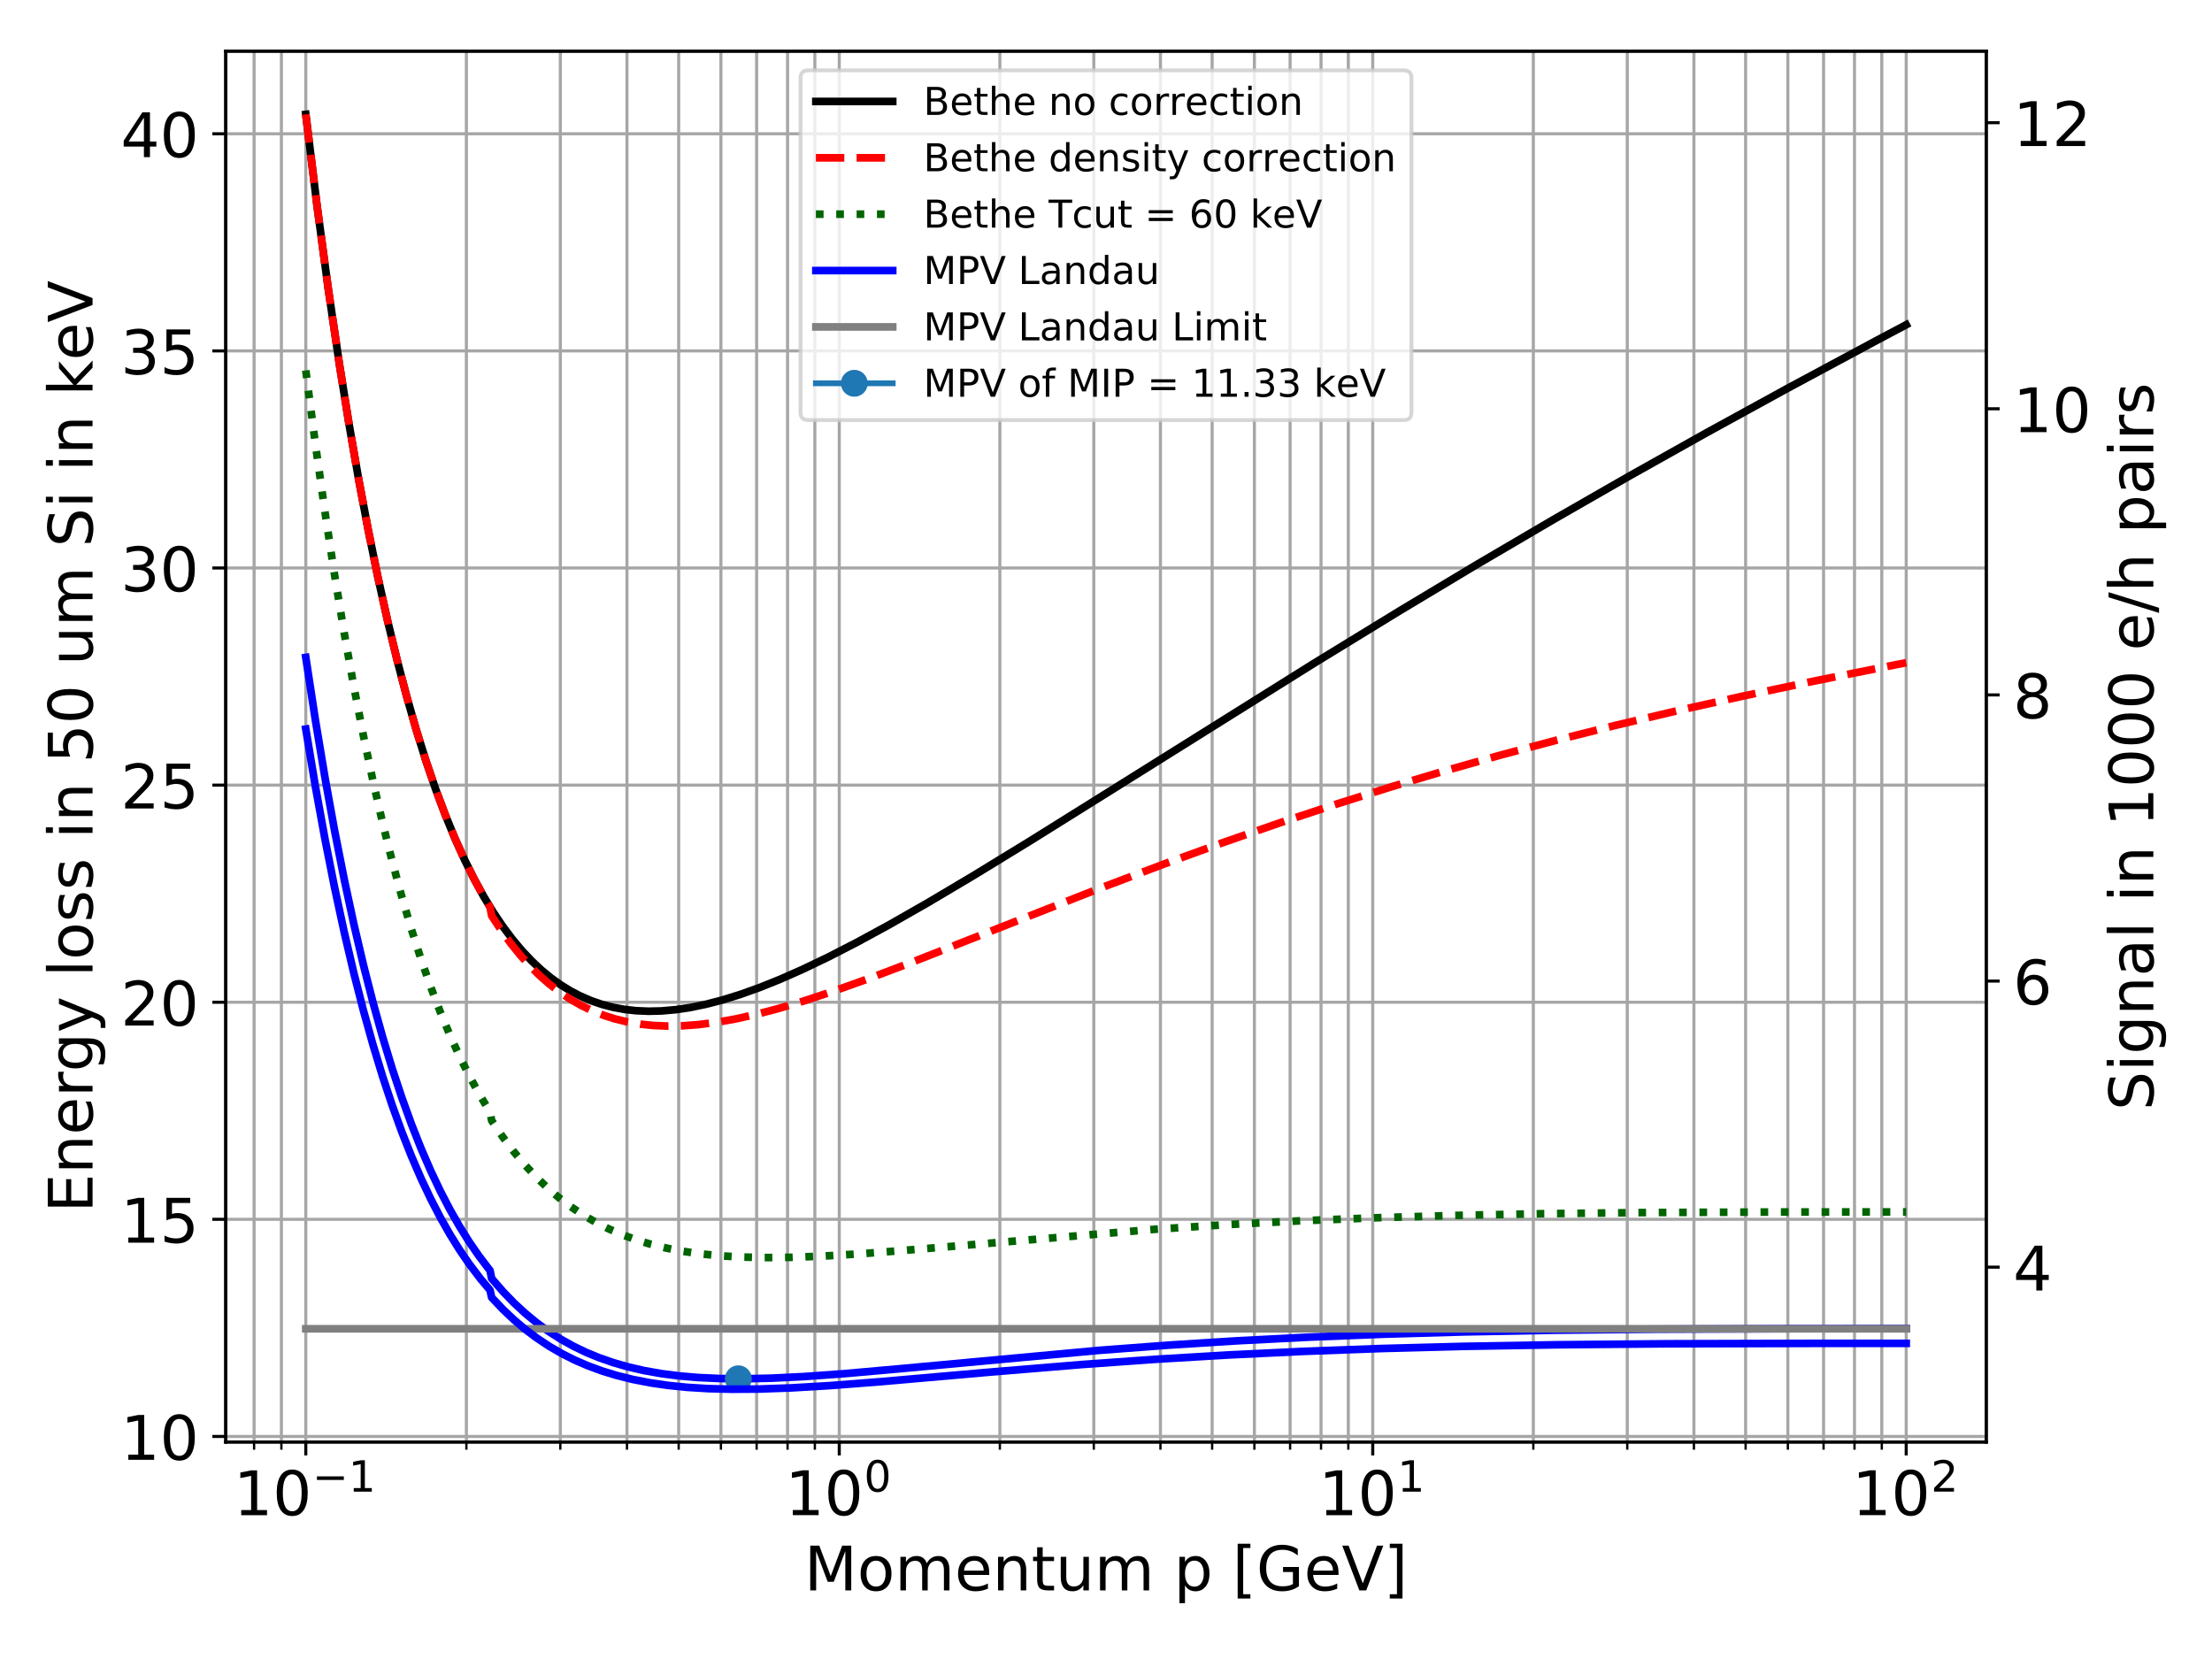 <?xml version="1.0" encoding="utf-8" standalone="no"?>
<!DOCTYPE svg PUBLIC "-//W3C//DTD SVG 1.1//EN"
  "http://www.w3.org/Graphics/SVG/1.1/DTD/svg11.dtd">
<!-- Created with matplotlib (http://matplotlib.org/) -->
<svg height="432pt" version="1.1" viewBox="0 0 576 432" width="576pt" xmlns="http://www.w3.org/2000/svg" xmlns:xlink="http://www.w3.org/1999/xlink">
 <defs>
  <style type="text/css">
*{stroke-linecap:butt;stroke-linejoin:round;}
  </style>
 </defs>
 <g id="figure_1">
  <g id="patch_1">
   <path d="M 0 432 
L 576 432 
L 576 0 
L 0 0 
z
" style="fill:#ffffff;"/>
  </g>
  <g id="axes_1">
   <g id="patch_2">
    <path d="M 58.79 375.496 
L 517.21 375.496 
L 517.21 13.32 
L 58.79 13.32 
z
" style="fill:#ffffff;"/>
   </g>
   <g id="matplotlib.axis_1">
    <g id="xtick_1">
     <g id="line2d_1">
      <path clip-path="url(#pcf6c55c31b)" d="M 79.627 375.496 
L 79.627 13.32 
" style="fill:none;stroke:#a6a6a6;stroke-linecap:square;stroke-width:0.8;"/>
     </g>
     <g id="line2d_2">
      <defs>
       <path d="M 0 0 
L 0 3.5 
" id="mf8ee8b7a36" style="stroke:#000000;stroke-width:0.8;"/>
      </defs>
      <g>
       <use style="stroke:#000000;stroke-width:0.8;" x="79.627" xlink:href="#mf8ee8b7a36" y="375.496"/>
      </g>
     </g>
     <g id="text_1">
      <!-- $\mathdefault{10^{-1}}$ -->
      <defs>
       <path d="M 12.406 8.297 
L 28.516 8.297 
L 28.516 63.922 
L 10.984 60.406 
L 10.984 69.391 
L 28.422 72.906 
L 38.281 72.906 
L 38.281 8.297 
L 54.391 8.297 
L 54.391 0 
L 12.406 0 
z
" id="DejaVuSans-31"/>
       <path d="M 31.781 66.406 
Q 24.172 66.406 20.328 58.906 
Q 16.5 51.422 16.5 36.375 
Q 16.5 21.391 20.328 13.891 
Q 24.172 6.391 31.781 6.391 
Q 39.453 6.391 43.281 13.891 
Q 47.125 21.391 47.125 36.375 
Q 47.125 51.422 43.281 58.906 
Q 39.453 66.406 31.781 66.406 
z
M 31.781 74.219 
Q 44.047 74.219 50.516 64.516 
Q 56.984 54.828 56.984 36.375 
Q 56.984 17.969 50.516 8.266 
Q 44.047 -1.422 31.781 -1.422 
Q 19.531 -1.422 13.062 8.266 
Q 6.594 17.969 6.594 36.375 
Q 6.594 54.828 13.062 64.516 
Q 19.531 74.219 31.781 74.219 
z
" id="DejaVuSans-30"/>
       <path d="M 10.594 35.5 
L 73.188 35.5 
L 73.188 27.203 
L 10.594 27.203 
z
" id="DejaVuSans-2212"/>
      </defs>
      <g transform="translate(60.827 394.654)scale(0.16 -0.16)">
       <use transform="translate(0 0.684)" xlink:href="#DejaVuSans-31"/>
       <use transform="translate(63.623 0.684)" xlink:href="#DejaVuSans-30"/>
       <use transform="translate(128.203 38.966)scale(0.7)" xlink:href="#DejaVuSans-2212"/>
       <use transform="translate(186.855 38.966)scale(0.7)" xlink:href="#DejaVuSans-31"/>
      </g>
     </g>
    </g>
    <g id="xtick_2">
     <g id="line2d_3">
      <path clip-path="url(#pcf6c55c31b)" d="M 218.542 375.496 
L 218.542 13.32 
" style="fill:none;stroke:#a6a6a6;stroke-linecap:square;stroke-width:0.8;"/>
     </g>
     <g id="line2d_4">
      <g>
       <use style="stroke:#000000;stroke-width:0.8;" x="218.542" xlink:href="#mf8ee8b7a36" y="375.496"/>
      </g>
     </g>
     <g id="text_2">
      <!-- $\mathdefault{10^{0}}$ -->
      <g transform="translate(204.462 394.654)scale(0.16 -0.16)">
       <use transform="translate(0 0.766)" xlink:href="#DejaVuSans-31"/>
       <use transform="translate(63.623 0.766)" xlink:href="#DejaVuSans-30"/>
       <use transform="translate(128.203 39.047)scale(0.7)" xlink:href="#DejaVuSans-30"/>
      </g>
     </g>
    </g>
    <g id="xtick_3">
     <g id="line2d_5">
      <path clip-path="url(#pcf6c55c31b)" d="M 357.458 375.496 
L 357.458 13.32 
" style="fill:none;stroke:#a6a6a6;stroke-linecap:square;stroke-width:0.8;"/>
     </g>
     <g id="line2d_6">
      <g>
       <use style="stroke:#000000;stroke-width:0.8;" x="357.458" xlink:href="#mf8ee8b7a36" y="375.496"/>
      </g>
     </g>
     <g id="text_3">
      <!-- $\mathdefault{10^{1}}$ -->
      <g transform="translate(343.378 394.654)scale(0.16 -0.16)">
       <use transform="translate(0 0.684)" xlink:href="#DejaVuSans-31"/>
       <use transform="translate(63.623 0.684)" xlink:href="#DejaVuSans-30"/>
       <use transform="translate(128.203 38.966)scale(0.7)" xlink:href="#DejaVuSans-31"/>
      </g>
     </g>
    </g>
    <g id="xtick_4">
     <g id="line2d_7">
      <path clip-path="url(#pcf6c55c31b)" d="M 496.373 375.496 
L 496.373 13.32 
" style="fill:none;stroke:#a6a6a6;stroke-linecap:square;stroke-width:0.8;"/>
     </g>
     <g id="line2d_8">
      <g>
       <use style="stroke:#000000;stroke-width:0.8;" x="496.373" xlink:href="#mf8ee8b7a36" y="375.496"/>
      </g>
     </g>
     <g id="text_4">
      <!-- $\mathdefault{10^{2}}$ -->
      <defs>
       <path d="M 19.188 8.297 
L 53.609 8.297 
L 53.609 0 
L 7.328 0 
L 7.328 8.297 
Q 12.938 14.109 22.625 23.891 
Q 32.328 33.688 34.812 36.531 
Q 39.547 41.844 41.422 45.531 
Q 43.312 49.219 43.312 52.781 
Q 43.312 58.594 39.234 62.25 
Q 35.156 65.922 28.609 65.922 
Q 23.969 65.922 18.812 64.312 
Q 13.672 62.703 7.812 59.422 
L 7.812 69.391 
Q 13.766 71.781 18.938 73 
Q 24.125 74.219 28.422 74.219 
Q 39.75 74.219 46.484 68.547 
Q 53.219 62.891 53.219 53.422 
Q 53.219 48.922 51.531 44.891 
Q 49.859 40.875 45.406 35.406 
Q 44.188 33.984 37.641 27.219 
Q 31.109 20.453 19.188 8.297 
z
" id="DejaVuSans-32"/>
      </defs>
      <g transform="translate(482.293 394.654)scale(0.16 -0.16)">
       <use transform="translate(0 0.766)" xlink:href="#DejaVuSans-31"/>
       <use transform="translate(63.623 0.766)" xlink:href="#DejaVuSans-30"/>
       <use transform="translate(128.203 39.047)scale(0.7)" xlink:href="#DejaVuSans-32"/>
      </g>
     </g>
    </g>
    <g id="xtick_5">
     <g id="line2d_9">
      <path clip-path="url(#pcf6c55c31b)" d="M 66.165 375.496 
L 66.165 13.32 
" style="fill:none;stroke:#a6a6a6;stroke-linecap:square;stroke-width:0.8;"/>
     </g>
     <g id="line2d_10">
      <defs>
       <path d="M 0 0 
L 0 2 
" id="mb51fba1716" style="stroke:#000000;stroke-width:0.6;"/>
      </defs>
      <g>
       <use style="stroke:#000000;stroke-width:0.6;" x="66.165" xlink:href="#mb51fba1716" y="375.496"/>
      </g>
     </g>
    </g>
    <g id="xtick_6">
     <g id="line2d_11">
      <path clip-path="url(#pcf6c55c31b)" d="M 73.271 375.496 
L 73.271 13.32 
" style="fill:none;stroke:#a6a6a6;stroke-linecap:square;stroke-width:0.8;"/>
     </g>
     <g id="line2d_12">
      <g>
       <use style="stroke:#000000;stroke-width:0.6;" x="73.271" xlink:href="#mb51fba1716" y="375.496"/>
      </g>
     </g>
    </g>
    <g id="xtick_7">
     <g id="line2d_13">
      <path clip-path="url(#pcf6c55c31b)" d="M 121.445 375.496 
L 121.445 13.32 
" style="fill:none;stroke:#a6a6a6;stroke-linecap:square;stroke-width:0.8;"/>
     </g>
     <g id="line2d_14">
      <g>
       <use style="stroke:#000000;stroke-width:0.6;" x="121.445" xlink:href="#mb51fba1716" y="375.496"/>
      </g>
     </g>
    </g>
    <g id="xtick_8">
     <g id="line2d_15">
      <path clip-path="url(#pcf6c55c31b)" d="M 145.907 375.496 
L 145.907 13.32 
" style="fill:none;stroke:#a6a6a6;stroke-linecap:square;stroke-width:0.8;"/>
     </g>
     <g id="line2d_16">
      <g>
       <use style="stroke:#000000;stroke-width:0.6;" x="145.907" xlink:href="#mb51fba1716" y="375.496"/>
      </g>
     </g>
    </g>
    <g id="xtick_9">
     <g id="line2d_17">
      <path clip-path="url(#pcf6c55c31b)" d="M 163.263 375.496 
L 163.263 13.32 
" style="fill:none;stroke:#a6a6a6;stroke-linecap:square;stroke-width:0.8;"/>
     </g>
     <g id="line2d_18">
      <g>
       <use style="stroke:#000000;stroke-width:0.6;" x="163.263" xlink:href="#mb51fba1716" y="375.496"/>
      </g>
     </g>
    </g>
    <g id="xtick_10">
     <g id="line2d_19">
      <path clip-path="url(#pcf6c55c31b)" d="M 176.725 375.496 
L 176.725 13.32 
" style="fill:none;stroke:#a6a6a6;stroke-linecap:square;stroke-width:0.8;"/>
     </g>
     <g id="line2d_20">
      <g>
       <use style="stroke:#000000;stroke-width:0.6;" x="176.725" xlink:href="#mb51fba1716" y="375.496"/>
      </g>
     </g>
    </g>
    <g id="xtick_11">
     <g id="line2d_21">
      <path clip-path="url(#pcf6c55c31b)" d="M 187.724 375.496 
L 187.724 13.32 
" style="fill:none;stroke:#a6a6a6;stroke-linecap:square;stroke-width:0.8;"/>
     </g>
     <g id="line2d_22">
      <g>
       <use style="stroke:#000000;stroke-width:0.6;" x="187.724" xlink:href="#mb51fba1716" y="375.496"/>
      </g>
     </g>
    </g>
    <g id="xtick_12">
     <g id="line2d_23">
      <path clip-path="url(#pcf6c55c31b)" d="M 197.024 375.496 
L 197.024 13.32 
" style="fill:none;stroke:#a6a6a6;stroke-linecap:square;stroke-width:0.8;"/>
     </g>
     <g id="line2d_24">
      <g>
       <use style="stroke:#000000;stroke-width:0.6;" x="197.024" xlink:href="#mb51fba1716" y="375.496"/>
      </g>
     </g>
    </g>
    <g id="xtick_13">
     <g id="line2d_25">
      <path clip-path="url(#pcf6c55c31b)" d="M 205.08 375.496 
L 205.08 13.32 
" style="fill:none;stroke:#a6a6a6;stroke-linecap:square;stroke-width:0.8;"/>
     </g>
     <g id="line2d_26">
      <g>
       <use style="stroke:#000000;stroke-width:0.6;" x="205.08" xlink:href="#mb51fba1716" y="375.496"/>
      </g>
     </g>
    </g>
    <g id="xtick_14">
     <g id="line2d_27">
      <path clip-path="url(#pcf6c55c31b)" d="M 212.186 375.496 
L 212.186 13.32 
" style="fill:none;stroke:#a6a6a6;stroke-linecap:square;stroke-width:0.8;"/>
     </g>
     <g id="line2d_28">
      <g>
       <use style="stroke:#000000;stroke-width:0.6;" x="212.186" xlink:href="#mb51fba1716" y="375.496"/>
      </g>
     </g>
    </g>
    <g id="xtick_15">
     <g id="line2d_29">
      <path clip-path="url(#pcf6c55c31b)" d="M 260.36 375.496 
L 260.36 13.32 
" style="fill:none;stroke:#a6a6a6;stroke-linecap:square;stroke-width:0.8;"/>
     </g>
     <g id="line2d_30">
      <g>
       <use style="stroke:#000000;stroke-width:0.6;" x="260.36" xlink:href="#mb51fba1716" y="375.496"/>
      </g>
     </g>
    </g>
    <g id="xtick_16">
     <g id="line2d_31">
      <path clip-path="url(#pcf6c55c31b)" d="M 284.822 375.496 
L 284.822 13.32 
" style="fill:none;stroke:#a6a6a6;stroke-linecap:square;stroke-width:0.8;"/>
     </g>
     <g id="line2d_32">
      <g>
       <use style="stroke:#000000;stroke-width:0.6;" x="284.822" xlink:href="#mb51fba1716" y="375.496"/>
      </g>
     </g>
    </g>
    <g id="xtick_17">
     <g id="line2d_33">
      <path clip-path="url(#pcf6c55c31b)" d="M 302.178 375.496 
L 302.178 13.32 
" style="fill:none;stroke:#a6a6a6;stroke-linecap:square;stroke-width:0.8;"/>
     </g>
     <g id="line2d_34">
      <g>
       <use style="stroke:#000000;stroke-width:0.6;" x="302.178" xlink:href="#mb51fba1716" y="375.496"/>
      </g>
     </g>
    </g>
    <g id="xtick_18">
     <g id="line2d_35">
      <path clip-path="url(#pcf6c55c31b)" d="M 315.64 375.496 
L 315.64 13.32 
" style="fill:none;stroke:#a6a6a6;stroke-linecap:square;stroke-width:0.8;"/>
     </g>
     <g id="line2d_36">
      <g>
       <use style="stroke:#000000;stroke-width:0.6;" x="315.64" xlink:href="#mb51fba1716" y="375.496"/>
      </g>
     </g>
    </g>
    <g id="xtick_19">
     <g id="line2d_37">
      <path clip-path="url(#pcf6c55c31b)" d="M 326.639 375.496 
L 326.639 13.32 
" style="fill:none;stroke:#a6a6a6;stroke-linecap:square;stroke-width:0.8;"/>
     </g>
     <g id="line2d_38">
      <g>
       <use style="stroke:#000000;stroke-width:0.6;" x="326.639" xlink:href="#mb51fba1716" y="375.496"/>
      </g>
     </g>
    </g>
    <g id="xtick_20">
     <g id="line2d_39">
      <path clip-path="url(#pcf6c55c31b)" d="M 335.939 375.496 
L 335.939 13.32 
" style="fill:none;stroke:#a6a6a6;stroke-linecap:square;stroke-width:0.8;"/>
     </g>
     <g id="line2d_40">
      <g>
       <use style="stroke:#000000;stroke-width:0.6;" x="335.939" xlink:href="#mb51fba1716" y="375.496"/>
      </g>
     </g>
    </g>
    <g id="xtick_21">
     <g id="line2d_41">
      <path clip-path="url(#pcf6c55c31b)" d="M 343.995 375.496 
L 343.995 13.32 
" style="fill:none;stroke:#a6a6a6;stroke-linecap:square;stroke-width:0.8;"/>
     </g>
     <g id="line2d_42">
      <g>
       <use style="stroke:#000000;stroke-width:0.6;" x="343.995" xlink:href="#mb51fba1716" y="375.496"/>
      </g>
     </g>
    </g>
    <g id="xtick_22">
     <g id="line2d_43">
      <path clip-path="url(#pcf6c55c31b)" d="M 351.101 375.496 
L 351.101 13.32 
" style="fill:none;stroke:#a6a6a6;stroke-linecap:square;stroke-width:0.8;"/>
     </g>
     <g id="line2d_44">
      <g>
       <use style="stroke:#000000;stroke-width:0.6;" x="351.101" xlink:href="#mb51fba1716" y="375.496"/>
      </g>
     </g>
    </g>
    <g id="xtick_23">
     <g id="line2d_45">
      <path clip-path="url(#pcf6c55c31b)" d="M 399.275 375.496 
L 399.275 13.32 
" style="fill:none;stroke:#a6a6a6;stroke-linecap:square;stroke-width:0.8;"/>
     </g>
     <g id="line2d_46">
      <g>
       <use style="stroke:#000000;stroke-width:0.6;" x="399.275" xlink:href="#mb51fba1716" y="375.496"/>
      </g>
     </g>
    </g>
    <g id="xtick_24">
     <g id="line2d_47">
      <path clip-path="url(#pcf6c55c31b)" d="M 423.737 375.496 
L 423.737 13.32 
" style="fill:none;stroke:#a6a6a6;stroke-linecap:square;stroke-width:0.8;"/>
     </g>
     <g id="line2d_48">
      <g>
       <use style="stroke:#000000;stroke-width:0.6;" x="423.737" xlink:href="#mb51fba1716" y="375.496"/>
      </g>
     </g>
    </g>
    <g id="xtick_25">
     <g id="line2d_49">
      <path clip-path="url(#pcf6c55c31b)" d="M 441.093 375.496 
L 441.093 13.32 
" style="fill:none;stroke:#a6a6a6;stroke-linecap:square;stroke-width:0.8;"/>
     </g>
     <g id="line2d_50">
      <g>
       <use style="stroke:#000000;stroke-width:0.6;" x="441.093" xlink:href="#mb51fba1716" y="375.496"/>
      </g>
     </g>
    </g>
    <g id="xtick_26">
     <g id="line2d_51">
      <path clip-path="url(#pcf6c55c31b)" d="M 454.555 375.496 
L 454.555 13.32 
" style="fill:none;stroke:#a6a6a6;stroke-linecap:square;stroke-width:0.8;"/>
     </g>
     <g id="line2d_52">
      <g>
       <use style="stroke:#000000;stroke-width:0.6;" x="454.555" xlink:href="#mb51fba1716" y="375.496"/>
      </g>
     </g>
    </g>
    <g id="xtick_27">
     <g id="line2d_53">
      <path clip-path="url(#pcf6c55c31b)" d="M 465.555 375.496 
L 465.555 13.32 
" style="fill:none;stroke:#a6a6a6;stroke-linecap:square;stroke-width:0.8;"/>
     </g>
     <g id="line2d_54">
      <g>
       <use style="stroke:#000000;stroke-width:0.6;" x="465.555" xlink:href="#mb51fba1716" y="375.496"/>
      </g>
     </g>
    </g>
    <g id="xtick_28">
     <g id="line2d_55">
      <path clip-path="url(#pcf6c55c31b)" d="M 474.854 375.496 
L 474.854 13.32 
" style="fill:none;stroke:#a6a6a6;stroke-linecap:square;stroke-width:0.8;"/>
     </g>
     <g id="line2d_56">
      <g>
       <use style="stroke:#000000;stroke-width:0.6;" x="474.854" xlink:href="#mb51fba1716" y="375.496"/>
      </g>
     </g>
    </g>
    <g id="xtick_29">
     <g id="line2d_57">
      <path clip-path="url(#pcf6c55c31b)" d="M 482.91 375.496 
L 482.91 13.32 
" style="fill:none;stroke:#a6a6a6;stroke-linecap:square;stroke-width:0.8;"/>
     </g>
     <g id="line2d_58">
      <g>
       <use style="stroke:#000000;stroke-width:0.6;" x="482.91" xlink:href="#mb51fba1716" y="375.496"/>
      </g>
     </g>
    </g>
    <g id="xtick_30">
     <g id="line2d_59">
      <path clip-path="url(#pcf6c55c31b)" d="M 490.016 375.496 
L 490.016 13.32 
" style="fill:none;stroke:#a6a6a6;stroke-linecap:square;stroke-width:0.8;"/>
     </g>
     <g id="line2d_60">
      <g>
       <use style="stroke:#000000;stroke-width:0.6;" x="490.016" xlink:href="#mb51fba1716" y="375.496"/>
      </g>
     </g>
    </g>
    <g id="text_5">
     <!-- Momentum p [GeV] -->
     <defs>
      <path d="M 9.812 72.906 
L 24.516 72.906 
L 43.109 23.297 
L 61.812 72.906 
L 76.516 72.906 
L 76.516 0 
L 66.891 0 
L 66.891 64.016 
L 48.094 14.016 
L 38.188 14.016 
L 19.391 64.016 
L 19.391 0 
L 9.812 0 
z
" id="DejaVuSans-4d"/>
      <path d="M 30.609 48.391 
Q 23.391 48.391 19.188 42.75 
Q 14.984 37.109 14.984 27.297 
Q 14.984 17.484 19.156 11.844 
Q 23.344 6.203 30.609 6.203 
Q 37.797 6.203 41.984 11.859 
Q 46.188 17.531 46.188 27.297 
Q 46.188 37.016 41.984 42.703 
Q 37.797 48.391 30.609 48.391 
z
M 30.609 56 
Q 42.328 56 49.016 48.375 
Q 55.719 40.766 55.719 27.297 
Q 55.719 13.875 49.016 6.219 
Q 42.328 -1.422 30.609 -1.422 
Q 18.844 -1.422 12.172 6.219 
Q 5.516 13.875 5.516 27.297 
Q 5.516 40.766 12.172 48.375 
Q 18.844 56 30.609 56 
z
" id="DejaVuSans-6f"/>
      <path d="M 52 44.188 
Q 55.375 50.25 60.062 53.125 
Q 64.75 56 71.094 56 
Q 79.641 56 84.281 50.016 
Q 88.922 44.047 88.922 33.016 
L 88.922 0 
L 79.891 0 
L 79.891 32.719 
Q 79.891 40.578 77.094 44.375 
Q 74.312 48.188 68.609 48.188 
Q 61.625 48.188 57.562 43.547 
Q 53.516 38.922 53.516 30.906 
L 53.516 0 
L 44.484 0 
L 44.484 32.719 
Q 44.484 40.625 41.703 44.406 
Q 38.922 48.188 33.109 48.188 
Q 26.219 48.188 22.156 43.531 
Q 18.109 38.875 18.109 30.906 
L 18.109 0 
L 9.078 0 
L 9.078 54.688 
L 18.109 54.688 
L 18.109 46.188 
Q 21.188 51.219 25.484 53.609 
Q 29.781 56 35.688 56 
Q 41.656 56 45.828 52.969 
Q 50 49.953 52 44.188 
z
" id="DejaVuSans-6d"/>
      <path d="M 56.203 29.594 
L 56.203 25.203 
L 14.891 25.203 
Q 15.484 15.922 20.484 11.062 
Q 25.484 6.203 34.422 6.203 
Q 39.594 6.203 44.453 7.469 
Q 49.312 8.734 54.109 11.281 
L 54.109 2.781 
Q 49.266 0.734 44.188 -0.344 
Q 39.109 -1.422 33.891 -1.422 
Q 20.797 -1.422 13.156 6.188 
Q 5.516 13.812 5.516 26.812 
Q 5.516 40.234 12.766 48.109 
Q 20.016 56 32.328 56 
Q 43.359 56 49.781 48.891 
Q 56.203 41.797 56.203 29.594 
z
M 47.219 32.234 
Q 47.125 39.594 43.094 43.984 
Q 39.062 48.391 32.422 48.391 
Q 24.906 48.391 20.391 44.141 
Q 15.875 39.891 15.188 32.172 
z
" id="DejaVuSans-65"/>
      <path d="M 54.891 33.016 
L 54.891 0 
L 45.906 0 
L 45.906 32.719 
Q 45.906 40.484 42.875 44.328 
Q 39.844 48.188 33.797 48.188 
Q 26.516 48.188 22.312 43.547 
Q 18.109 38.922 18.109 30.906 
L 18.109 0 
L 9.078 0 
L 9.078 54.688 
L 18.109 54.688 
L 18.109 46.188 
Q 21.344 51.125 25.703 53.562 
Q 30.078 56 35.797 56 
Q 45.219 56 50.047 50.172 
Q 54.891 44.344 54.891 33.016 
z
" id="DejaVuSans-6e"/>
      <path d="M 18.312 70.219 
L 18.312 54.688 
L 36.812 54.688 
L 36.812 47.703 
L 18.312 47.703 
L 18.312 18.016 
Q 18.312 11.328 20.141 9.422 
Q 21.969 7.516 27.594 7.516 
L 36.812 7.516 
L 36.812 0 
L 27.594 0 
Q 17.188 0 13.234 3.875 
Q 9.281 7.766 9.281 18.016 
L 9.281 47.703 
L 2.688 47.703 
L 2.688 54.688 
L 9.281 54.688 
L 9.281 70.219 
z
" id="DejaVuSans-74"/>
      <path d="M 8.5 21.578 
L 8.5 54.688 
L 17.484 54.688 
L 17.484 21.922 
Q 17.484 14.156 20.5 10.266 
Q 23.531 6.391 29.594 6.391 
Q 36.859 6.391 41.078 11.031 
Q 45.312 15.672 45.312 23.688 
L 45.312 54.688 
L 54.297 54.688 
L 54.297 0 
L 45.312 0 
L 45.312 8.406 
Q 42.047 3.422 37.719 1 
Q 33.406 -1.422 27.688 -1.422 
Q 18.266 -1.422 13.375 4.438 
Q 8.5 10.297 8.5 21.578 
z
M 31.109 56 
z
" id="DejaVuSans-75"/>
      <path id="DejaVuSans-20"/>
      <path d="M 18.109 8.203 
L 18.109 -20.797 
L 9.078 -20.797 
L 9.078 54.688 
L 18.109 54.688 
L 18.109 46.391 
Q 20.953 51.266 25.266 53.625 
Q 29.594 56 35.594 56 
Q 45.562 56 51.781 48.094 
Q 58.016 40.188 58.016 27.297 
Q 58.016 14.406 51.781 6.484 
Q 45.562 -1.422 35.594 -1.422 
Q 29.594 -1.422 25.266 0.953 
Q 20.953 3.328 18.109 8.203 
z
M 48.688 27.297 
Q 48.688 37.203 44.609 42.844 
Q 40.531 48.484 33.406 48.484 
Q 26.266 48.484 22.188 42.844 
Q 18.109 37.203 18.109 27.297 
Q 18.109 17.391 22.188 11.75 
Q 26.266 6.109 33.406 6.109 
Q 40.531 6.109 44.609 11.75 
Q 48.688 17.391 48.688 27.297 
z
" id="DejaVuSans-70"/>
      <path d="M 8.594 75.984 
L 29.297 75.984 
L 29.297 69 
L 17.578 69 
L 17.578 -6.203 
L 29.297 -6.203 
L 29.297 -13.188 
L 8.594 -13.188 
z
" id="DejaVuSans-5b"/>
      <path d="M 59.516 10.406 
L 59.516 29.984 
L 43.406 29.984 
L 43.406 38.094 
L 69.281 38.094 
L 69.281 6.781 
Q 63.578 2.734 56.688 0.656 
Q 49.812 -1.422 42 -1.422 
Q 24.906 -1.422 15.25 8.562 
Q 5.609 18.562 5.609 36.375 
Q 5.609 54.25 15.25 64.234 
Q 24.906 74.219 42 74.219 
Q 49.125 74.219 55.547 72.453 
Q 61.969 70.703 67.391 67.281 
L 67.391 56.781 
Q 61.922 61.422 55.766 63.766 
Q 49.609 66.109 42.828 66.109 
Q 29.438 66.109 22.719 58.641 
Q 16.016 51.172 16.016 36.375 
Q 16.016 21.625 22.719 14.156 
Q 29.438 6.688 42.828 6.688 
Q 48.047 6.688 52.141 7.594 
Q 56.25 8.5 59.516 10.406 
z
" id="DejaVuSans-47"/>
      <path d="M 28.609 0 
L 0.781 72.906 
L 11.078 72.906 
L 34.188 11.531 
L 57.328 72.906 
L 67.578 72.906 
L 39.797 0 
z
" id="DejaVuSans-56"/>
      <path d="M 30.422 75.984 
L 30.422 -13.188 
L 9.719 -13.188 
L 9.719 -6.203 
L 21.391 -6.203 
L 21.391 69 
L 9.719 69 
L 9.719 75.984 
z
" id="DejaVuSans-5d"/>
     </defs>
     <g transform="translate(209.419 414.139)scale(0.16 -0.16)">
      <use xlink:href="#DejaVuSans-4d"/>
      <use x="86.279" xlink:href="#DejaVuSans-6f"/>
      <use x="147.461" xlink:href="#DejaVuSans-6d"/>
      <use x="244.873" xlink:href="#DejaVuSans-65"/>
      <use x="306.396" xlink:href="#DejaVuSans-6e"/>
      <use x="369.775" xlink:href="#DejaVuSans-74"/>
      <use x="408.984" xlink:href="#DejaVuSans-75"/>
      <use x="472.363" xlink:href="#DejaVuSans-6d"/>
      <use x="569.775" xlink:href="#DejaVuSans-20"/>
      <use x="601.562" xlink:href="#DejaVuSans-70"/>
      <use x="665.039" xlink:href="#DejaVuSans-20"/>
      <use x="696.826" xlink:href="#DejaVuSans-5b"/>
      <use x="735.84" xlink:href="#DejaVuSans-47"/>
      <use x="813.33" xlink:href="#DejaVuSans-65"/>
      <use x="874.854" xlink:href="#DejaVuSans-56"/>
      <use x="943.262" xlink:href="#DejaVuSans-5d"/>
     </g>
    </g>
   </g>
   <g id="matplotlib.axis_2">
    <g id="ytick_1">
     <g id="line2d_61">
      <path clip-path="url(#pcf6c55c31b)" d="M 58.79 374.044 
L 517.21 374.044 
" style="fill:none;stroke:#a6a6a6;stroke-linecap:square;stroke-width:0.8;"/>
     </g>
     <g id="line2d_62">
      <defs>
       <path d="M 0 0 
L -3.5 0 
" id="ma0f57e9a98" style="stroke:#000000;stroke-width:0.8;"/>
      </defs>
      <g>
       <use style="stroke:#000000;stroke-width:0.8;" x="58.79" xlink:href="#ma0f57e9a98" y="374.044"/>
      </g>
     </g>
     <g id="text_6">
      <!-- 10 -->
      <g transform="translate(31.43 380.123)scale(0.16 -0.16)">
       <use xlink:href="#DejaVuSans-31"/>
       <use x="63.623" xlink:href="#DejaVuSans-30"/>
      </g>
     </g>
    </g>
    <g id="ytick_2">
     <g id="line2d_63">
      <path clip-path="url(#pcf6c55c31b)" d="M 58.79 317.509 
L 517.21 317.509 
" style="fill:none;stroke:#a6a6a6;stroke-linecap:square;stroke-width:0.8;"/>
     </g>
     <g id="line2d_64">
      <g>
       <use style="stroke:#000000;stroke-width:0.8;" x="58.79" xlink:href="#ma0f57e9a98" y="317.509"/>
      </g>
     </g>
     <g id="text_7">
      <!-- 15 -->
      <defs>
       <path d="M 10.797 72.906 
L 49.516 72.906 
L 49.516 64.594 
L 19.828 64.594 
L 19.828 46.734 
Q 21.969 47.469 24.109 47.828 
Q 26.266 48.188 28.422 48.188 
Q 40.625 48.188 47.75 41.5 
Q 54.891 34.812 54.891 23.391 
Q 54.891 11.625 47.562 5.094 
Q 40.234 -1.422 26.906 -1.422 
Q 22.312 -1.422 17.547 -0.641 
Q 12.797 0.141 7.719 1.703 
L 7.719 11.625 
Q 12.109 9.234 16.797 8.062 
Q 21.484 6.891 26.703 6.891 
Q 35.156 6.891 40.078 11.328 
Q 45.016 15.766 45.016 23.391 
Q 45.016 31 40.078 35.438 
Q 35.156 39.891 26.703 39.891 
Q 22.75 39.891 18.812 39.016 
Q 14.891 38.141 10.797 36.281 
z
" id="DejaVuSans-35"/>
      </defs>
      <g transform="translate(31.43 323.588)scale(0.16 -0.16)">
       <use xlink:href="#DejaVuSans-31"/>
       <use x="63.623" xlink:href="#DejaVuSans-35"/>
      </g>
     </g>
    </g>
    <g id="ytick_3">
     <g id="line2d_65">
      <path clip-path="url(#pcf6c55c31b)" d="M 58.79 260.975 
L 517.21 260.975 
" style="fill:none;stroke:#a6a6a6;stroke-linecap:square;stroke-width:0.8;"/>
     </g>
     <g id="line2d_66">
      <g>
       <use style="stroke:#000000;stroke-width:0.8;" x="58.79" xlink:href="#ma0f57e9a98" y="260.975"/>
      </g>
     </g>
     <g id="text_8">
      <!-- 20 -->
      <g transform="translate(31.43 267.053)scale(0.16 -0.16)">
       <use xlink:href="#DejaVuSans-32"/>
       <use x="63.623" xlink:href="#DejaVuSans-30"/>
      </g>
     </g>
    </g>
    <g id="ytick_4">
     <g id="line2d_67">
      <path clip-path="url(#pcf6c55c31b)" d="M 58.79 204.44 
L 517.21 204.44 
" style="fill:none;stroke:#a6a6a6;stroke-linecap:square;stroke-width:0.8;"/>
     </g>
     <g id="line2d_68">
      <g>
       <use style="stroke:#000000;stroke-width:0.8;" x="58.79" xlink:href="#ma0f57e9a98" y="204.44"/>
      </g>
     </g>
     <g id="text_9">
      <!-- 25 -->
      <g transform="translate(31.43 210.518)scale(0.16 -0.16)">
       <use xlink:href="#DejaVuSans-32"/>
       <use x="63.623" xlink:href="#DejaVuSans-35"/>
      </g>
     </g>
    </g>
    <g id="ytick_5">
     <g id="line2d_69">
      <path clip-path="url(#pcf6c55c31b)" d="M 58.79 147.905 
L 517.21 147.905 
" style="fill:none;stroke:#a6a6a6;stroke-linecap:square;stroke-width:0.8;"/>
     </g>
     <g id="line2d_70">
      <g>
       <use style="stroke:#000000;stroke-width:0.8;" x="58.79" xlink:href="#ma0f57e9a98" y="147.905"/>
      </g>
     </g>
     <g id="text_10">
      <!-- 30 -->
      <defs>
       <path d="M 40.578 39.312 
Q 47.656 37.797 51.625 33 
Q 55.609 28.219 55.609 21.188 
Q 55.609 10.406 48.188 4.484 
Q 40.766 -1.422 27.094 -1.422 
Q 22.516 -1.422 17.656 -0.516 
Q 12.797 0.391 7.625 2.203 
L 7.625 11.719 
Q 11.719 9.328 16.594 8.109 
Q 21.484 6.891 26.812 6.891 
Q 36.078 6.891 40.938 10.547 
Q 45.797 14.203 45.797 21.188 
Q 45.797 27.641 41.281 31.266 
Q 36.766 34.906 28.719 34.906 
L 20.219 34.906 
L 20.219 43.016 
L 29.109 43.016 
Q 36.375 43.016 40.234 45.922 
Q 44.094 48.828 44.094 54.297 
Q 44.094 59.906 40.109 62.906 
Q 36.141 65.922 28.719 65.922 
Q 24.656 65.922 20.016 65.031 
Q 15.375 64.156 9.812 62.312 
L 9.812 71.094 
Q 15.438 72.656 20.344 73.438 
Q 25.25 74.219 29.594 74.219 
Q 40.828 74.219 47.359 69.109 
Q 53.906 64.016 53.906 55.328 
Q 53.906 49.266 50.438 45.094 
Q 46.969 40.922 40.578 39.312 
z
" id="DejaVuSans-33"/>
      </defs>
      <g transform="translate(31.43 153.984)scale(0.16 -0.16)">
       <use xlink:href="#DejaVuSans-33"/>
       <use x="63.623" xlink:href="#DejaVuSans-30"/>
      </g>
     </g>
    </g>
    <g id="ytick_6">
     <g id="line2d_71">
      <path clip-path="url(#pcf6c55c31b)" d="M 58.79 91.37 
L 517.21 91.37 
" style="fill:none;stroke:#a6a6a6;stroke-linecap:square;stroke-width:0.8;"/>
     </g>
     <g id="line2d_72">
      <g>
       <use style="stroke:#000000;stroke-width:0.8;" x="58.79" xlink:href="#ma0f57e9a98" y="91.37"/>
      </g>
     </g>
     <g id="text_11">
      <!-- 35 -->
      <g transform="translate(31.43 97.449)scale(0.16 -0.16)">
       <use xlink:href="#DejaVuSans-33"/>
       <use x="63.623" xlink:href="#DejaVuSans-35"/>
      </g>
     </g>
    </g>
    <g id="ytick_7">
     <g id="line2d_73">
      <path clip-path="url(#pcf6c55c31b)" d="M 58.79 34.835 
L 517.21 34.835 
" style="fill:none;stroke:#a6a6a6;stroke-linecap:square;stroke-width:0.8;"/>
     </g>
     <g id="line2d_74">
      <g>
       <use style="stroke:#000000;stroke-width:0.8;" x="58.79" xlink:href="#ma0f57e9a98" y="34.835"/>
      </g>
     </g>
     <g id="text_12">
      <!-- 40 -->
      <defs>
       <path d="M 37.797 64.312 
L 12.891 25.391 
L 37.797 25.391 
z
M 35.203 72.906 
L 47.609 72.906 
L 47.609 25.391 
L 58.016 25.391 
L 58.016 17.188 
L 47.609 17.188 
L 47.609 0 
L 37.797 0 
L 37.797 17.188 
L 4.891 17.188 
L 4.891 26.703 
z
" id="DejaVuSans-34"/>
      </defs>
      <g transform="translate(31.43 40.914)scale(0.16 -0.16)">
       <use xlink:href="#DejaVuSans-34"/>
       <use x="63.623" xlink:href="#DejaVuSans-30"/>
      </g>
     </g>
    </g>
    <g id="text_13">
     <!-- Energy loss in 50 um Si in keV -->
     <defs>
      <path d="M 9.812 72.906 
L 55.906 72.906 
L 55.906 64.594 
L 19.672 64.594 
L 19.672 43.016 
L 54.391 43.016 
L 54.391 34.719 
L 19.672 34.719 
L 19.672 8.297 
L 56.781 8.297 
L 56.781 0 
L 9.812 0 
z
" id="DejaVuSans-45"/>
      <path d="M 41.109 46.297 
Q 39.594 47.172 37.812 47.578 
Q 36.031 48 33.891 48 
Q 26.266 48 22.188 43.047 
Q 18.109 38.094 18.109 28.812 
L 18.109 0 
L 9.078 0 
L 9.078 54.688 
L 18.109 54.688 
L 18.109 46.188 
Q 20.953 51.172 25.484 53.578 
Q 30.031 56 36.531 56 
Q 37.453 56 38.578 55.875 
Q 39.703 55.766 41.062 55.516 
z
" id="DejaVuSans-72"/>
      <path d="M 45.406 27.984 
Q 45.406 37.75 41.375 43.109 
Q 37.359 48.484 30.078 48.484 
Q 22.859 48.484 18.828 43.109 
Q 14.797 37.75 14.797 27.984 
Q 14.797 18.266 18.828 12.891 
Q 22.859 7.516 30.078 7.516 
Q 37.359 7.516 41.375 12.891 
Q 45.406 18.266 45.406 27.984 
z
M 54.391 6.781 
Q 54.391 -7.172 48.188 -13.984 
Q 42 -20.797 29.203 -20.797 
Q 24.469 -20.797 20.266 -20.094 
Q 16.062 -19.391 12.109 -17.922 
L 12.109 -9.188 
Q 16.062 -11.328 19.922 -12.344 
Q 23.781 -13.375 27.781 -13.375 
Q 36.625 -13.375 41.016 -8.766 
Q 45.406 -4.156 45.406 5.172 
L 45.406 9.625 
Q 42.625 4.781 38.281 2.391 
Q 33.938 0 27.875 0 
Q 17.828 0 11.672 7.656 
Q 5.516 15.328 5.516 27.984 
Q 5.516 40.672 11.672 48.328 
Q 17.828 56 27.875 56 
Q 33.938 56 38.281 53.609 
Q 42.625 51.219 45.406 46.391 
L 45.406 54.688 
L 54.391 54.688 
z
" id="DejaVuSans-67"/>
      <path d="M 32.172 -5.078 
Q 28.375 -14.844 24.75 -17.812 
Q 21.141 -20.797 15.094 -20.797 
L 7.906 -20.797 
L 7.906 -13.281 
L 13.188 -13.281 
Q 16.891 -13.281 18.938 -11.516 
Q 21 -9.766 23.484 -3.219 
L 25.094 0.875 
L 2.984 54.688 
L 12.5 54.688 
L 29.594 11.922 
L 46.688 54.688 
L 56.203 54.688 
z
" id="DejaVuSans-79"/>
      <path d="M 9.422 75.984 
L 18.406 75.984 
L 18.406 0 
L 9.422 0 
z
" id="DejaVuSans-6c"/>
      <path d="M 44.281 53.078 
L 44.281 44.578 
Q 40.484 46.531 36.375 47.5 
Q 32.281 48.484 27.875 48.484 
Q 21.188 48.484 17.844 46.438 
Q 14.5 44.391 14.5 40.281 
Q 14.5 37.156 16.891 35.375 
Q 19.281 33.594 26.516 31.984 
L 29.594 31.297 
Q 39.156 29.25 43.188 25.516 
Q 47.219 21.781 47.219 15.094 
Q 47.219 7.469 41.188 3.016 
Q 35.156 -1.422 24.609 -1.422 
Q 20.219 -1.422 15.453 -0.562 
Q 10.688 0.297 5.422 2 
L 5.422 11.281 
Q 10.406 8.688 15.234 7.391 
Q 20.062 6.109 24.812 6.109 
Q 31.156 6.109 34.562 8.281 
Q 37.984 10.453 37.984 14.406 
Q 37.984 18.062 35.516 20.016 
Q 33.062 21.969 24.703 23.781 
L 21.578 24.516 
Q 13.234 26.266 9.516 29.906 
Q 5.812 33.547 5.812 39.891 
Q 5.812 47.609 11.281 51.797 
Q 16.75 56 26.812 56 
Q 31.781 56 36.172 55.266 
Q 40.578 54.547 44.281 53.078 
z
" id="DejaVuSans-73"/>
      <path d="M 9.422 54.688 
L 18.406 54.688 
L 18.406 0 
L 9.422 0 
z
M 9.422 75.984 
L 18.406 75.984 
L 18.406 64.594 
L 9.422 64.594 
z
" id="DejaVuSans-69"/>
      <path d="M 53.516 70.516 
L 53.516 60.891 
Q 47.906 63.578 42.922 64.891 
Q 37.938 66.219 33.297 66.219 
Q 25.25 66.219 20.875 63.094 
Q 16.5 59.969 16.5 54.203 
Q 16.5 49.359 19.406 46.891 
Q 22.312 44.438 30.422 42.922 
L 36.375 41.703 
Q 47.406 39.594 52.656 34.297 
Q 57.906 29 57.906 20.125 
Q 57.906 9.516 50.797 4.047 
Q 43.703 -1.422 29.984 -1.422 
Q 24.812 -1.422 18.969 -0.25 
Q 13.141 0.922 6.891 3.219 
L 6.891 13.375 
Q 12.891 10.016 18.656 8.297 
Q 24.422 6.594 29.984 6.594 
Q 38.422 6.594 43.016 9.906 
Q 47.609 13.234 47.609 19.391 
Q 47.609 24.75 44.312 27.781 
Q 41.016 30.812 33.5 32.328 
L 27.484 33.5 
Q 16.453 35.688 11.516 40.375 
Q 6.594 45.062 6.594 53.422 
Q 6.594 63.094 13.406 68.656 
Q 20.219 74.219 32.172 74.219 
Q 37.312 74.219 42.625 73.281 
Q 47.953 72.359 53.516 70.516 
z
" id="DejaVuSans-53"/>
      <path d="M 9.078 75.984 
L 18.109 75.984 
L 18.109 31.109 
L 44.922 54.688 
L 56.391 54.688 
L 27.391 29.109 
L 57.625 0 
L 45.906 0 
L 18.109 26.703 
L 18.109 0 
L 9.078 0 
z
" id="DejaVuSans-6b"/>
     </defs>
     <g transform="translate(24.102 315.759)rotate(-90)scale(0.16 -0.16)">
      <use xlink:href="#DejaVuSans-45"/>
      <use x="63.184" xlink:href="#DejaVuSans-6e"/>
      <use x="126.562" xlink:href="#DejaVuSans-65"/>
      <use x="188.086" xlink:href="#DejaVuSans-72"/>
      <use x="229.184" xlink:href="#DejaVuSans-67"/>
      <use x="292.66" xlink:href="#DejaVuSans-79"/>
      <use x="351.84" xlink:href="#DejaVuSans-20"/>
      <use x="383.627" xlink:href="#DejaVuSans-6c"/>
      <use x="411.41" xlink:href="#DejaVuSans-6f"/>
      <use x="472.592" xlink:href="#DejaVuSans-73"/>
      <use x="524.691" xlink:href="#DejaVuSans-73"/>
      <use x="576.791" xlink:href="#DejaVuSans-20"/>
      <use x="608.578" xlink:href="#DejaVuSans-69"/>
      <use x="636.361" xlink:href="#DejaVuSans-6e"/>
      <use x="699.74" xlink:href="#DejaVuSans-20"/>
      <use x="731.527" xlink:href="#DejaVuSans-35"/>
      <use x="795.15" xlink:href="#DejaVuSans-30"/>
      <use x="858.773" xlink:href="#DejaVuSans-20"/>
      <use x="890.561" xlink:href="#DejaVuSans-75"/>
      <use x="953.939" xlink:href="#DejaVuSans-6d"/>
      <use x="1051.352" xlink:href="#DejaVuSans-20"/>
      <use x="1083.139" xlink:href="#DejaVuSans-53"/>
      <use x="1146.615" xlink:href="#DejaVuSans-69"/>
      <use x="1174.398" xlink:href="#DejaVuSans-20"/>
      <use x="1206.186" xlink:href="#DejaVuSans-69"/>
      <use x="1233.969" xlink:href="#DejaVuSans-6e"/>
      <use x="1297.348" xlink:href="#DejaVuSans-20"/>
      <use x="1329.135" xlink:href="#DejaVuSans-6b"/>
      <use x="1386.998" xlink:href="#DejaVuSans-65"/>
      <use x="1448.521" xlink:href="#DejaVuSans-56"/>
     </g>
    </g>
   </g>
   <g id="line2d_75">
    <path clip-path="url(#pcf6c55c31b)" d="M 79.627 29.783 
L 82.547 53.488 
L 85.468 75.146 
L 88.388 94.915 
L 90.891 110.469 
L 93.394 124.83 
L 95.897 138.079 
L 98.4 150.291 
L 100.903 161.538 
L 103.406 171.884 
L 105.909 181.391 
L 108.411 190.117 
L 110.914 198.116 
L 113.417 205.436 
L 115.92 212.125 
L 118.423 218.227 
L 120.926 223.781 
L 123.429 228.826 
L 125.932 233.398 
L 128.435 237.528 
L 130.938 241.248 
L 133.441 244.586 
L 135.944 247.569 
L 138.447 250.222 
L 140.95 252.568 
L 143.453 254.628 
L 145.956 256.423 
L 148.459 257.97 
L 150.962 259.289 
L 153.882 260.558 
L 156.802 261.561 
L 159.722 262.319 
L 162.643 262.853 
L 165.563 263.18 
L 168.9 263.324 
L 172.237 263.244 
L 175.992 262.913 
L 179.746 262.353 
L 183.918 261.49 
L 188.09 260.404 
L 192.678 258.982 
L 197.684 257.194 
L 203.107 255.018 
L 208.948 252.439 
L 215.622 249.241 
L 223.131 245.385 
L 231.474 240.846 
L 241.486 235.131 
L 253.167 228.198 
L 268.185 219.011 
L 290.294 205.197 
L 342.023 172.809 
L 364.549 159.012 
L 384.99 146.75 
L 404.597 135.246 
L 424.204 124 
L 444.227 112.772 
L 465.503 101.101 
L 488.864 88.547 
L 496.373 84.562 
L 496.373 84.562 
" style="fill:none;stroke:#000000;stroke-linecap:square;stroke-width:2;"/>
   </g>
   <g id="line2d_76">
    <path clip-path="url(#pcf6c55c31b)" d="M 79.627 29.783 
L 82.547 53.488 
L 85.468 75.146 
L 88.388 94.915 
L 90.891 110.469 
L 93.394 124.83 
L 95.897 138.079 
L 98.4 150.291 
L 100.903 161.538 
L 103.406 171.884 
L 105.909 181.391 
L 108.411 190.117 
L 110.914 198.116 
L 113.417 205.436 
L 115.92 212.125 
L 118.423 218.227 
L 120.926 223.781 
L 123.429 228.826 
L 125.932 233.398 
L 127.601 236.198 
L 128.018 238.443 
L 130.521 242.252 
L 133.024 245.69 
L 135.527 248.785 
L 138.03 251.56 
L 140.533 254.039 
L 143.036 256.241 
L 145.539 258.187 
L 148.459 260.158 
L 151.379 261.833 
L 154.299 263.236 
L 157.22 264.392 
L 160.14 265.32 
L 163.477 266.128 
L 166.814 266.692 
L 170.152 267.036 
L 173.906 267.188 
L 177.66 267.119 
L 181.832 266.812 
L 186.421 266.233 
L 191.427 265.352 
L 196.85 264.151 
L 202.69 262.622 
L 209.365 260.633 
L 216.874 258.157 
L 226.051 254.883 
L 237.732 250.459 
L 256.087 243.232 
L 286.123 231.419 
L 303.226 224.947 
L 318.661 219.34 
L 333.262 214.266 
L 347.863 209.429 
L 362.046 204.963 
L 376.23 200.727 
L 390.831 196.604 
L 405.431 192.712 
L 420.449 188.936 
L 436.301 185.179 
L 453.405 181.357 
L 472.177 177.395 
L 493.453 173.137 
L 496.373 172.568 
L 496.373 172.568 
" style="fill:none;stroke:#ff0000;stroke-dasharray:7.4,3.2;stroke-dashoffset:0;stroke-width:2;"/>
   </g>
   <g id="line2d_77">
    <path clip-path="url(#pcf6c55c31b)" d="M 79.627 96.455 
L 82.13 115.671 
L 84.633 133.41 
L 87.136 149.78 
L 89.639 164.882 
L 92.142 178.807 
L 94.645 191.643 
L 97.148 203.469 
L 99.651 214.359 
L 102.154 224.382 
L 104.657 233.602 
L 107.16 242.078 
L 109.663 249.865 
L 112.166 257.012 
L 114.669 263.569 
L 117.172 269.577 
L 119.675 275.077 
L 122.178 280.107 
L 124.681 284.701 
L 127.184 288.893 
L 127.601 289.554 
L 128.018 291.779 
L 130.938 296.089 
L 133.858 299.968 
L 136.779 303.453 
L 139.699 306.579 
L 142.619 309.376 
L 145.539 311.874 
L 148.459 314.1 
L 151.796 316.34 
L 155.134 318.288 
L 158.471 319.975 
L 161.808 321.427 
L 165.563 322.81 
L 169.317 323.959 
L 173.489 324.993 
L 177.66 325.805 
L 182.249 326.478 
L 187.255 326.988 
L 192.678 327.32 
L 198.936 327.47 
L 206.028 327.405 
L 214.371 327.087 
L 224.383 326.47 
L 237.732 325.408 
L 301.141 320.069 
L 319.913 318.868 
L 338.685 317.893 
L 358.292 317.103 
L 379.15 316.488 
L 402.094 316.037 
L 428.792 315.743 
L 463 315.603 
L 496.373 315.586 
L 496.373 315.586 
" style="fill:none;stroke:#006400;stroke-dasharray:2,3.3;stroke-dashoffset:0;stroke-width:2;"/>
   </g>
   <g id="line2d_78">
    <path clip-path="url(#pcf6c55c31b)" d="M 79.627 171.19 
L 82.13 187.53 
L 84.633 202.546 
L 87.136 216.34 
L 89.639 229.01 
L 92.142 240.643 
L 94.645 251.321 
L 97.148 261.117 
L 99.651 270.102 
L 102.154 278.338 
L 104.657 285.883 
L 107.16 292.792 
L 109.663 299.113 
L 112.166 304.891 
L 114.669 310.17 
L 117.172 314.987 
L 119.675 319.377 
L 122.178 323.374 
L 124.681 327.007 
L 127.184 330.304 
L 127.601 330.823 
L 128.018 332.907 
L 130.938 336.278 
L 133.858 339.296 
L 136.779 341.993 
L 139.699 344.396 
L 142.619 346.533 
L 145.956 348.68 
L 149.293 350.542 
L 152.631 352.15 
L 155.968 353.528 
L 159.722 354.836 
L 163.477 355.915 
L 167.649 356.879 
L 172.237 357.691 
L 176.826 358.28 
L 181.832 358.709 
L 187.672 358.973 
L 193.93 359.028 
L 201.022 358.869 
L 209.365 358.456 
L 219.794 357.706 
L 234.395 356.41 
L 286.123 351.635 
L 304.478 350.256 
L 322.416 349.128 
L 340.771 348.193 
L 360.378 347.421 
L 381.236 346.825 
L 404.597 346.387 
L 431.713 346.108 
L 467.171 345.983 
L 496.373 345.971 
L 496.373 345.971 
" style="fill:none;stroke:#0000ff;stroke-linecap:square;stroke-width:2;"/>
   </g>
   <g id="line2d_79">
    <path clip-path="url(#pcf6c55c31b)" d="M 79.627 346.018 
L 496.373 346.018 
L 496.373 346.018 
" style="fill:none;stroke:#808080;stroke-linecap:square;stroke-width:2;"/>
   </g>
   <g id="line2d_80">
    <path clip-path="url(#pcf6c55c31b)" d="M 192.261 359.033 
" style="fill:none;stroke:#1f77b4;stroke-linecap:square;stroke-width:1.5;"/>
    <defs>
     <path d="M 0 3 
C 0.796 3 1.559 2.684 2.121 2.121 
C 2.684 1.559 3 0.796 3 0 
C 3 -0.796 2.684 -1.559 2.121 -2.121 
C 1.559 -2.684 0.796 -3 0 -3 
C -0.796 -3 -1.559 -2.684 -2.121 -2.121 
C -2.684 -1.559 -3 -0.796 -3 0 
C -3 0.796 -2.684 1.559 -2.121 2.121 
C -1.559 2.684 -0.796 3 0 3 
z
" id="mc49cd9cf77" style="stroke:#1f77b4;"/>
    </defs>
    <g clip-path="url(#pcf6c55c31b)">
     <use style="fill:#1f77b4;stroke:#1f77b4;" x="192.261" xlink:href="#mc49cd9cf77" y="359.033"/>
    </g>
   </g>
   <g id="patch_3">
    <path d="M 58.79 375.496 
L 58.79 13.32 
" style="fill:none;stroke:#000000;stroke-linecap:square;stroke-linejoin:miter;stroke-width:0.8;"/>
   </g>
   <g id="patch_4">
    <path d="M 517.21 375.496 
L 517.21 13.32 
" style="fill:none;stroke:#000000;stroke-linecap:square;stroke-linejoin:miter;stroke-width:0.8;"/>
   </g>
   <g id="patch_5">
    <path d="M 58.79 375.496 
L 517.21 375.496 
" style="fill:none;stroke:#000000;stroke-linecap:square;stroke-linejoin:miter;stroke-width:0.8;"/>
   </g>
   <g id="patch_6">
    <path d="M 58.79 13.32 
L 517.21 13.32 
" style="fill:none;stroke:#000000;stroke-linecap:square;stroke-linejoin:miter;stroke-width:0.8;"/>
   </g>
   <g id="legend_1">
    <g id="patch_7">
     <path d="M 210.456 109.389 
L 365.544 109.389 
Q 367.544 109.389 367.544 107.389 
L 367.544 20.32 
Q 367.544 18.32 365.544 18.32 
L 210.456 18.32 
Q 208.456 18.32 208.456 20.32 
L 208.456 107.389 
Q 208.456 109.389 210.456 109.389 
z
" style="fill:#ffffff;opacity:0.8;stroke:#cccccc;stroke-linejoin:miter;"/>
    </g>
    <g id="line2d_81">
     <path d="M 212.456 26.418 
L 232.456 26.418 
" style="fill:none;stroke:#000000;stroke-linecap:square;stroke-width:2;"/>
    </g>
    <g id="line2d_82"/>
    <g id="text_14">
     <!-- Bethe no correction -->
     <defs>
      <path d="M 19.672 34.812 
L 19.672 8.109 
L 35.5 8.109 
Q 43.453 8.109 47.281 11.406 
Q 51.125 14.703 51.125 21.484 
Q 51.125 28.328 47.281 31.562 
Q 43.453 34.812 35.5 34.812 
z
M 19.672 64.797 
L 19.672 42.828 
L 34.281 42.828 
Q 41.5 42.828 45.031 45.531 
Q 48.578 48.25 48.578 53.812 
Q 48.578 59.328 45.031 62.062 
Q 41.5 64.797 34.281 64.797 
z
M 9.812 72.906 
L 35.016 72.906 
Q 46.297 72.906 52.391 68.219 
Q 58.5 63.531 58.5 54.891 
Q 58.5 48.188 55.375 44.234 
Q 52.25 40.281 46.188 39.312 
Q 53.469 37.75 57.5 32.781 
Q 61.531 27.828 61.531 20.406 
Q 61.531 10.641 54.891 5.312 
Q 48.25 0 35.984 0 
L 9.812 0 
z
" id="DejaVuSans-42"/>
      <path d="M 54.891 33.016 
L 54.891 0 
L 45.906 0 
L 45.906 32.719 
Q 45.906 40.484 42.875 44.328 
Q 39.844 48.188 33.797 48.188 
Q 26.516 48.188 22.312 43.547 
Q 18.109 38.922 18.109 30.906 
L 18.109 0 
L 9.078 0 
L 9.078 75.984 
L 18.109 75.984 
L 18.109 46.188 
Q 21.344 51.125 25.703 53.562 
Q 30.078 56 35.797 56 
Q 45.219 56 50.047 50.172 
Q 54.891 44.344 54.891 33.016 
z
" id="DejaVuSans-68"/>
      <path d="M 48.781 52.594 
L 48.781 44.188 
Q 44.969 46.297 41.141 47.344 
Q 37.312 48.391 33.406 48.391 
Q 24.656 48.391 19.812 42.844 
Q 14.984 37.312 14.984 27.297 
Q 14.984 17.281 19.812 11.734 
Q 24.656 6.203 33.406 6.203 
Q 37.312 6.203 41.141 7.25 
Q 44.969 8.297 48.781 10.406 
L 48.781 2.094 
Q 45.016 0.344 40.984 -0.531 
Q 36.969 -1.422 32.422 -1.422 
Q 20.062 -1.422 12.781 6.344 
Q 5.516 14.109 5.516 27.297 
Q 5.516 40.672 12.859 48.328 
Q 20.219 56 33.016 56 
Q 37.156 56 41.109 55.141 
Q 45.062 54.297 48.781 52.594 
z
" id="DejaVuSans-63"/>
     </defs>
     <g transform="translate(240.456 29.918)scale(0.1 -0.1)">
      <use xlink:href="#DejaVuSans-42"/>
      <use x="68.604" xlink:href="#DejaVuSans-65"/>
      <use x="130.127" xlink:href="#DejaVuSans-74"/>
      <use x="169.336" xlink:href="#DejaVuSans-68"/>
      <use x="232.715" xlink:href="#DejaVuSans-65"/>
      <use x="294.238" xlink:href="#DejaVuSans-20"/>
      <use x="326.025" xlink:href="#DejaVuSans-6e"/>
      <use x="389.404" xlink:href="#DejaVuSans-6f"/>
      <use x="450.586" xlink:href="#DejaVuSans-20"/>
      <use x="482.373" xlink:href="#DejaVuSans-63"/>
      <use x="537.354" xlink:href="#DejaVuSans-6f"/>
      <use x="598.535" xlink:href="#DejaVuSans-72"/>
      <use x="639.633" xlink:href="#DejaVuSans-72"/>
      <use x="680.715" xlink:href="#DejaVuSans-65"/>
      <use x="742.238" xlink:href="#DejaVuSans-63"/>
      <use x="797.219" xlink:href="#DejaVuSans-74"/>
      <use x="836.428" xlink:href="#DejaVuSans-69"/>
      <use x="864.211" xlink:href="#DejaVuSans-6f"/>
      <use x="925.393" xlink:href="#DejaVuSans-6e"/>
     </g>
    </g>
    <g id="line2d_83">
     <path d="M 212.456 41.097 
L 232.456 41.097 
" style="fill:none;stroke:#ff0000;stroke-dasharray:7.4,3.2;stroke-dashoffset:0;stroke-width:2;"/>
    </g>
    <g id="line2d_84"/>
    <g id="text_15">
     <!-- Bethe density correction -->
     <defs>
      <path d="M 45.406 46.391 
L 45.406 75.984 
L 54.391 75.984 
L 54.391 0 
L 45.406 0 
L 45.406 8.203 
Q 42.578 3.328 38.25 0.953 
Q 33.938 -1.422 27.875 -1.422 
Q 17.969 -1.422 11.734 6.484 
Q 5.516 14.406 5.516 27.297 
Q 5.516 40.188 11.734 48.094 
Q 17.969 56 27.875 56 
Q 33.938 56 38.25 53.625 
Q 42.578 51.266 45.406 46.391 
z
M 14.797 27.297 
Q 14.797 17.391 18.875 11.75 
Q 22.953 6.109 30.078 6.109 
Q 37.203 6.109 41.297 11.75 
Q 45.406 17.391 45.406 27.297 
Q 45.406 37.203 41.297 42.844 
Q 37.203 48.484 30.078 48.484 
Q 22.953 48.484 18.875 42.844 
Q 14.797 37.203 14.797 27.297 
z
" id="DejaVuSans-64"/>
     </defs>
     <g transform="translate(240.456 44.597)scale(0.1 -0.1)">
      <use xlink:href="#DejaVuSans-42"/>
      <use x="68.604" xlink:href="#DejaVuSans-65"/>
      <use x="130.127" xlink:href="#DejaVuSans-74"/>
      <use x="169.336" xlink:href="#DejaVuSans-68"/>
      <use x="232.715" xlink:href="#DejaVuSans-65"/>
      <use x="294.238" xlink:href="#DejaVuSans-20"/>
      <use x="326.025" xlink:href="#DejaVuSans-64"/>
      <use x="389.502" xlink:href="#DejaVuSans-65"/>
      <use x="451.025" xlink:href="#DejaVuSans-6e"/>
      <use x="514.404" xlink:href="#DejaVuSans-73"/>
      <use x="566.504" xlink:href="#DejaVuSans-69"/>
      <use x="594.287" xlink:href="#DejaVuSans-74"/>
      <use x="633.496" xlink:href="#DejaVuSans-79"/>
      <use x="692.676" xlink:href="#DejaVuSans-20"/>
      <use x="724.463" xlink:href="#DejaVuSans-63"/>
      <use x="779.443" xlink:href="#DejaVuSans-6f"/>
      <use x="840.625" xlink:href="#DejaVuSans-72"/>
      <use x="881.723" xlink:href="#DejaVuSans-72"/>
      <use x="922.805" xlink:href="#DejaVuSans-65"/>
      <use x="984.328" xlink:href="#DejaVuSans-63"/>
      <use x="1039.309" xlink:href="#DejaVuSans-74"/>
      <use x="1078.518" xlink:href="#DejaVuSans-69"/>
      <use x="1106.301" xlink:href="#DejaVuSans-6f"/>
      <use x="1167.482" xlink:href="#DejaVuSans-6e"/>
     </g>
    </g>
    <g id="line2d_85">
     <path d="M 212.456 55.775 
L 232.456 55.775 
" style="fill:none;stroke:#006400;stroke-dasharray:2,3.3;stroke-dashoffset:0;stroke-width:2;"/>
    </g>
    <g id="line2d_86"/>
    <g id="text_16">
     <!-- Bethe Tcut = 60 keV -->
     <defs>
      <path d="M -0.297 72.906 
L 61.375 72.906 
L 61.375 64.594 
L 35.5 64.594 
L 35.5 0 
L 25.594 0 
L 25.594 64.594 
L -0.297 64.594 
z
" id="DejaVuSans-54"/>
      <path d="M 10.594 45.406 
L 73.188 45.406 
L 73.188 37.203 
L 10.594 37.203 
z
M 10.594 25.484 
L 73.188 25.484 
L 73.188 17.188 
L 10.594 17.188 
z
" id="DejaVuSans-3d"/>
      <path d="M 33.016 40.375 
Q 26.375 40.375 22.484 35.828 
Q 18.609 31.297 18.609 23.391 
Q 18.609 15.531 22.484 10.953 
Q 26.375 6.391 33.016 6.391 
Q 39.656 6.391 43.531 10.953 
Q 47.406 15.531 47.406 23.391 
Q 47.406 31.297 43.531 35.828 
Q 39.656 40.375 33.016 40.375 
z
M 52.594 71.297 
L 52.594 62.312 
Q 48.875 64.062 45.094 64.984 
Q 41.312 65.922 37.594 65.922 
Q 27.828 65.922 22.672 59.328 
Q 17.531 52.734 16.797 39.406 
Q 19.672 43.656 24.016 45.922 
Q 28.375 48.188 33.594 48.188 
Q 44.578 48.188 50.953 41.516 
Q 57.328 34.859 57.328 23.391 
Q 57.328 12.156 50.688 5.359 
Q 44.047 -1.422 33.016 -1.422 
Q 20.359 -1.422 13.672 8.266 
Q 6.984 17.969 6.984 36.375 
Q 6.984 53.656 15.188 63.938 
Q 23.391 74.219 37.203 74.219 
Q 40.922 74.219 44.703 73.484 
Q 48.484 72.75 52.594 71.297 
z
" id="DejaVuSans-36"/>
     </defs>
     <g transform="translate(240.456 59.275)scale(0.1 -0.1)">
      <use xlink:href="#DejaVuSans-42"/>
      <use x="68.604" xlink:href="#DejaVuSans-65"/>
      <use x="130.127" xlink:href="#DejaVuSans-74"/>
      <use x="169.336" xlink:href="#DejaVuSans-68"/>
      <use x="232.715" xlink:href="#DejaVuSans-65"/>
      <use x="294.238" xlink:href="#DejaVuSans-20"/>
      <use x="326.025" xlink:href="#DejaVuSans-54"/>
      <use x="386.844" xlink:href="#DejaVuSans-63"/>
      <use x="441.824" xlink:href="#DejaVuSans-75"/>
      <use x="505.203" xlink:href="#DejaVuSans-74"/>
      <use x="544.412" xlink:href="#DejaVuSans-20"/>
      <use x="576.199" xlink:href="#DejaVuSans-3d"/>
      <use x="659.988" xlink:href="#DejaVuSans-20"/>
      <use x="691.775" xlink:href="#DejaVuSans-36"/>
      <use x="755.398" xlink:href="#DejaVuSans-30"/>
      <use x="819.021" xlink:href="#DejaVuSans-20"/>
      <use x="850.809" xlink:href="#DejaVuSans-6b"/>
      <use x="908.672" xlink:href="#DejaVuSans-65"/>
      <use x="970.195" xlink:href="#DejaVuSans-56"/>
     </g>
    </g>
    <g id="line2d_87">
     <path d="M 212.456 70.453 
L 232.456 70.453 
" style="fill:none;stroke:#0000ff;stroke-linecap:square;stroke-width:2;"/>
    </g>
    <g id="line2d_88"/>
    <g id="text_17">
     <!-- MPV Landau -->
     <defs>
      <path d="M 19.672 64.797 
L 19.672 37.406 
L 32.078 37.406 
Q 38.969 37.406 42.719 40.969 
Q 46.484 44.531 46.484 51.125 
Q 46.484 57.672 42.719 61.234 
Q 38.969 64.797 32.078 64.797 
z
M 9.812 72.906 
L 32.078 72.906 
Q 44.344 72.906 50.609 67.359 
Q 56.891 61.812 56.891 51.125 
Q 56.891 40.328 50.609 34.812 
Q 44.344 29.297 32.078 29.297 
L 19.672 29.297 
L 19.672 0 
L 9.812 0 
z
" id="DejaVuSans-50"/>
      <path d="M 9.812 72.906 
L 19.672 72.906 
L 19.672 8.297 
L 55.172 8.297 
L 55.172 0 
L 9.812 0 
z
" id="DejaVuSans-4c"/>
      <path d="M 34.281 27.484 
Q 23.391 27.484 19.188 25 
Q 14.984 22.516 14.984 16.5 
Q 14.984 11.719 18.141 8.906 
Q 21.297 6.109 26.703 6.109 
Q 34.188 6.109 38.703 11.406 
Q 43.219 16.703 43.219 25.484 
L 43.219 27.484 
z
M 52.203 31.203 
L 52.203 0 
L 43.219 0 
L 43.219 8.297 
Q 40.141 3.328 35.547 0.953 
Q 30.953 -1.422 24.312 -1.422 
Q 15.922 -1.422 10.953 3.297 
Q 6 8.016 6 15.922 
Q 6 25.141 12.172 29.828 
Q 18.359 34.516 30.609 34.516 
L 43.219 34.516 
L 43.219 35.406 
Q 43.219 41.609 39.141 45 
Q 35.062 48.391 27.688 48.391 
Q 23 48.391 18.547 47.266 
Q 14.109 46.141 10.016 43.891 
L 10.016 52.203 
Q 14.938 54.109 19.578 55.047 
Q 24.219 56 28.609 56 
Q 40.484 56 46.344 49.844 
Q 52.203 43.703 52.203 31.203 
z
" id="DejaVuSans-61"/>
     </defs>
     <g transform="translate(240.456 73.953)scale(0.1 -0.1)">
      <use xlink:href="#DejaVuSans-4d"/>
      <use x="86.279" xlink:href="#DejaVuSans-50"/>
      <use x="146.582" xlink:href="#DejaVuSans-56"/>
      <use x="214.99" xlink:href="#DejaVuSans-20"/>
      <use x="246.777" xlink:href="#DejaVuSans-4c"/>
      <use x="302.49" xlink:href="#DejaVuSans-61"/>
      <use x="363.77" xlink:href="#DejaVuSans-6e"/>
      <use x="427.148" xlink:href="#DejaVuSans-64"/>
      <use x="490.625" xlink:href="#DejaVuSans-61"/>
      <use x="551.904" xlink:href="#DejaVuSans-75"/>
     </g>
    </g>
    <g id="line2d_89">
     <path d="M 212.456 85.131 
L 232.456 85.131 
" style="fill:none;stroke:#808080;stroke-linecap:square;stroke-width:2;"/>
    </g>
    <g id="line2d_90"/>
    <g id="text_18">
     <!-- MPV Landau Limit -->
     <g transform="translate(240.456 88.631)scale(0.1 -0.1)">
      <use xlink:href="#DejaVuSans-4d"/>
      <use x="86.279" xlink:href="#DejaVuSans-50"/>
      <use x="146.582" xlink:href="#DejaVuSans-56"/>
      <use x="214.99" xlink:href="#DejaVuSans-20"/>
      <use x="246.777" xlink:href="#DejaVuSans-4c"/>
      <use x="302.49" xlink:href="#DejaVuSans-61"/>
      <use x="363.77" xlink:href="#DejaVuSans-6e"/>
      <use x="427.148" xlink:href="#DejaVuSans-64"/>
      <use x="490.625" xlink:href="#DejaVuSans-61"/>
      <use x="551.904" xlink:href="#DejaVuSans-75"/>
      <use x="615.283" xlink:href="#DejaVuSans-20"/>
      <use x="647.07" xlink:href="#DejaVuSans-4c"/>
      <use x="702.783" xlink:href="#DejaVuSans-69"/>
      <use x="730.566" xlink:href="#DejaVuSans-6d"/>
      <use x="827.979" xlink:href="#DejaVuSans-69"/>
      <use x="855.762" xlink:href="#DejaVuSans-74"/>
     </g>
    </g>
    <g id="line2d_91">
     <path d="M 212.456 99.809 
L 232.456 99.809 
" style="fill:none;stroke:#1f77b4;stroke-linecap:square;stroke-width:1.5;"/>
    </g>
    <g id="line2d_92">
     <g>
      <use style="fill:#1f77b4;stroke:#1f77b4;" x="222.456" xlink:href="#mc49cd9cf77" y="99.809"/>
     </g>
    </g>
    <g id="text_19">
     <!-- MPV of MIP = 11.33 keV -->
     <defs>
      <path d="M 37.109 75.984 
L 37.109 68.5 
L 28.516 68.5 
Q 23.688 68.5 21.797 66.547 
Q 19.922 64.594 19.922 59.516 
L 19.922 54.688 
L 34.719 54.688 
L 34.719 47.703 
L 19.922 47.703 
L 19.922 0 
L 10.891 0 
L 10.891 47.703 
L 2.297 47.703 
L 2.297 54.688 
L 10.891 54.688 
L 10.891 58.5 
Q 10.891 67.625 15.141 71.797 
Q 19.391 75.984 28.609 75.984 
z
" id="DejaVuSans-66"/>
      <path d="M 9.812 72.906 
L 19.672 72.906 
L 19.672 0 
L 9.812 0 
z
" id="DejaVuSans-49"/>
      <path d="M 10.688 12.406 
L 21 12.406 
L 21 0 
L 10.688 0 
z
" id="DejaVuSans-2e"/>
     </defs>
     <g transform="translate(240.456 103.309)scale(0.1 -0.1)">
      <use xlink:href="#DejaVuSans-4d"/>
      <use x="86.279" xlink:href="#DejaVuSans-50"/>
      <use x="146.582" xlink:href="#DejaVuSans-56"/>
      <use x="214.99" xlink:href="#DejaVuSans-20"/>
      <use x="246.777" xlink:href="#DejaVuSans-6f"/>
      <use x="307.959" xlink:href="#DejaVuSans-66"/>
      <use x="343.164" xlink:href="#DejaVuSans-20"/>
      <use x="374.951" xlink:href="#DejaVuSans-4d"/>
      <use x="461.23" xlink:href="#DejaVuSans-49"/>
      <use x="490.723" xlink:href="#DejaVuSans-50"/>
      <use x="551.025" xlink:href="#DejaVuSans-20"/>
      <use x="582.812" xlink:href="#DejaVuSans-3d"/>
      <use x="666.602" xlink:href="#DejaVuSans-20"/>
      <use x="698.389" xlink:href="#DejaVuSans-31"/>
      <use x="762.012" xlink:href="#DejaVuSans-31"/>
      <use x="825.635" xlink:href="#DejaVuSans-2e"/>
      <use x="857.422" xlink:href="#DejaVuSans-33"/>
      <use x="921.045" xlink:href="#DejaVuSans-33"/>
      <use x="984.668" xlink:href="#DejaVuSans-20"/>
      <use x="1016.455" xlink:href="#DejaVuSans-6b"/>
      <use x="1074.318" xlink:href="#DejaVuSans-65"/>
      <use x="1135.842" xlink:href="#DejaVuSans-56"/>
     </g>
    </g>
   </g>
  </g>
  <g id="axes_2">
   <g id="matplotlib.axis_3">
    <g id="ytick_8">
     <g id="line2d_93">
      <defs>
       <path d="M 0 0 
L 3.5 0 
" id="m4a37114ffd" style="stroke:#000000;stroke-width:0.8;"/>
      </defs>
      <g>
       <use style="stroke:#000000;stroke-width:0.8;" x="517.21" xlink:href="#m4a37114ffd" y="329.965"/>
      </g>
     </g>
     <g id="text_20">
      <!-- 4 -->
      <g transform="translate(524.21 336.044)scale(0.16 -0.16)">
       <use xlink:href="#DejaVuSans-34"/>
      </g>
     </g>
    </g>
    <g id="ytick_9">
     <g id="line2d_94">
      <g>
       <use style="stroke:#000000;stroke-width:0.8;" x="517.21" xlink:href="#m4a37114ffd" y="255.461"/>
      </g>
     </g>
     <g id="text_21">
      <!-- 6 -->
      <g transform="translate(524.21 261.539)scale(0.16 -0.16)">
       <use xlink:href="#DejaVuSans-36"/>
      </g>
     </g>
    </g>
    <g id="ytick_10">
     <g id="line2d_95">
      <g>
       <use style="stroke:#000000;stroke-width:0.8;" x="517.21" xlink:href="#m4a37114ffd" y="180.956"/>
      </g>
     </g>
     <g id="text_22">
      <!-- 8 -->
      <defs>
       <path d="M 31.781 34.625 
Q 24.75 34.625 20.719 30.859 
Q 16.703 27.094 16.703 20.516 
Q 16.703 13.922 20.719 10.156 
Q 24.75 6.391 31.781 6.391 
Q 38.812 6.391 42.859 10.172 
Q 46.922 13.969 46.922 20.516 
Q 46.922 27.094 42.891 30.859 
Q 38.875 34.625 31.781 34.625 
z
M 21.922 38.812 
Q 15.578 40.375 12.031 44.719 
Q 8.5 49.078 8.5 55.328 
Q 8.5 64.062 14.719 69.141 
Q 20.953 74.219 31.781 74.219 
Q 42.672 74.219 48.875 69.141 
Q 55.078 64.062 55.078 55.328 
Q 55.078 49.078 51.531 44.719 
Q 48 40.375 41.703 38.812 
Q 48.828 37.156 52.797 32.312 
Q 56.781 27.484 56.781 20.516 
Q 56.781 9.906 50.312 4.234 
Q 43.844 -1.422 31.781 -1.422 
Q 19.734 -1.422 13.25 4.234 
Q 6.781 9.906 6.781 20.516 
Q 6.781 27.484 10.781 32.312 
Q 14.797 37.156 21.922 38.812 
z
M 18.312 54.391 
Q 18.312 48.734 21.844 45.562 
Q 25.391 42.391 31.781 42.391 
Q 38.141 42.391 41.719 45.562 
Q 45.312 48.734 45.312 54.391 
Q 45.312 60.062 41.719 63.234 
Q 38.141 66.406 31.781 66.406 
Q 25.391 66.406 21.844 63.234 
Q 18.312 60.062 18.312 54.391 
z
" id="DejaVuSans-38"/>
      </defs>
      <g transform="translate(524.21 187.034)scale(0.16 -0.16)">
       <use xlink:href="#DejaVuSans-38"/>
      </g>
     </g>
    </g>
    <g id="ytick_11">
     <g id="line2d_96">
      <g>
       <use style="stroke:#000000;stroke-width:0.8;" x="517.21" xlink:href="#m4a37114ffd" y="106.451"/>
      </g>
     </g>
     <g id="text_23">
      <!-- 10 -->
      <g transform="translate(524.21 112.53)scale(0.16 -0.16)">
       <use xlink:href="#DejaVuSans-31"/>
       <use x="63.623" xlink:href="#DejaVuSans-30"/>
      </g>
     </g>
    </g>
    <g id="ytick_12">
     <g id="line2d_97">
      <g>
       <use style="stroke:#000000;stroke-width:0.8;" x="517.21" xlink:href="#m4a37114ffd" y="31.946"/>
      </g>
     </g>
     <g id="text_24">
      <!-- 12 -->
      <g transform="translate(524.21 38.025)scale(0.16 -0.16)">
       <use xlink:href="#DejaVuSans-31"/>
       <use x="63.623" xlink:href="#DejaVuSans-32"/>
      </g>
     </g>
    </g>
    <g id="text_25">
     <!-- Signal in 1000 e/h pairs -->
     <defs>
      <path d="M 25.391 72.906 
L 33.688 72.906 
L 8.297 -9.281 
L 0 -9.281 
z
" id="DejaVuSans-2f"/>
     </defs>
     <g transform="translate(560.727 289.153)rotate(-90)scale(0.16 -0.16)">
      <use xlink:href="#DejaVuSans-53"/>
      <use x="63.477" xlink:href="#DejaVuSans-69"/>
      <use x="91.26" xlink:href="#DejaVuSans-67"/>
      <use x="154.736" xlink:href="#DejaVuSans-6e"/>
      <use x="218.115" xlink:href="#DejaVuSans-61"/>
      <use x="279.395" xlink:href="#DejaVuSans-6c"/>
      <use x="307.178" xlink:href="#DejaVuSans-20"/>
      <use x="338.965" xlink:href="#DejaVuSans-69"/>
      <use x="366.748" xlink:href="#DejaVuSans-6e"/>
      <use x="430.127" xlink:href="#DejaVuSans-20"/>
      <use x="461.914" xlink:href="#DejaVuSans-31"/>
      <use x="525.537" xlink:href="#DejaVuSans-30"/>
      <use x="589.16" xlink:href="#DejaVuSans-30"/>
      <use x="652.783" xlink:href="#DejaVuSans-30"/>
      <use x="716.406" xlink:href="#DejaVuSans-20"/>
      <use x="748.193" xlink:href="#DejaVuSans-65"/>
      <use x="809.717" xlink:href="#DejaVuSans-2f"/>
      <use x="843.408" xlink:href="#DejaVuSans-68"/>
      <use x="906.787" xlink:href="#DejaVuSans-20"/>
      <use x="938.574" xlink:href="#DejaVuSans-70"/>
      <use x="1002.051" xlink:href="#DejaVuSans-61"/>
      <use x="1063.33" xlink:href="#DejaVuSans-69"/>
      <use x="1091.113" xlink:href="#DejaVuSans-72"/>
      <use x="1132.227" xlink:href="#DejaVuSans-73"/>
     </g>
    </g>
   </g>
   <g id="line2d_98">
    <path clip-path="url(#pcf6c55c31b)" d="M 79.627 189.848 
L 82.13 204.802 
L 84.633 218.544 
L 87.136 231.169 
L 89.639 242.764 
L 92.142 253.41 
L 94.645 263.182 
L 97.148 272.148 
L 99.651 280.37 
L 102.154 287.908 
L 104.657 294.813 
L 107.16 301.136 
L 109.663 306.92 
L 112.166 312.209 
L 114.669 317.04 
L 117.172 321.448 
L 119.675 325.466 
L 122.178 329.123 
L 125.098 332.972 
L 127.601 335.941 
L 128.018 337.849 
L 130.938 340.933 
L 133.858 343.695 
L 136.779 346.163 
L 139.699 348.363 
L 143.036 350.58 
L 146.373 352.51 
L 149.711 354.184 
L 153.048 355.627 
L 156.802 357.006 
L 160.557 358.154 
L 164.728 359.192 
L 169.317 360.082 
L 173.906 360.748 
L 178.912 361.256 
L 184.335 361.591 
L 190.593 361.751 
L 197.684 361.7 
L 206.028 361.403 
L 216.039 360.812 
L 229.389 359.783 
L 257.339 357.335 
L 281.534 355.335 
L 301.141 353.94 
L 319.913 352.826 
L 339.102 351.908 
L 359.543 351.157 
L 381.236 350.586 
L 405.431 350.174 
L 434.215 349.915 
L 473.012 349.81 
L 496.373 349.804 
L 496.373 349.804 
" style="fill:none;stroke:#0000ff;stroke-linecap:square;stroke-width:2;"/>
   </g>
   <g id="patch_8">
    <path d="M 58.79 375.496 
L 58.79 13.32 
" style="fill:none;stroke:#000000;stroke-linecap:square;stroke-linejoin:miter;stroke-width:0.8;"/>
   </g>
   <g id="patch_9">
    <path d="M 517.21 375.496 
L 517.21 13.32 
" style="fill:none;stroke:#000000;stroke-linecap:square;stroke-linejoin:miter;stroke-width:0.8;"/>
   </g>
   <g id="patch_10">
    <path d="M 58.79 375.496 
L 517.21 375.496 
" style="fill:none;stroke:#000000;stroke-linecap:square;stroke-linejoin:miter;stroke-width:0.8;"/>
   </g>
   <g id="patch_11">
    <path d="M 58.79 13.32 
L 517.21 13.32 
" style="fill:none;stroke:#000000;stroke-linecap:square;stroke-linejoin:miter;stroke-width:0.8;"/>
   </g>
  </g>
 </g>
 <defs>
  <clipPath id="pcf6c55c31b">
   <rect height="362.176" width="458.42" x="58.79" y="13.32"/>
  </clipPath>
 </defs>
</svg>
